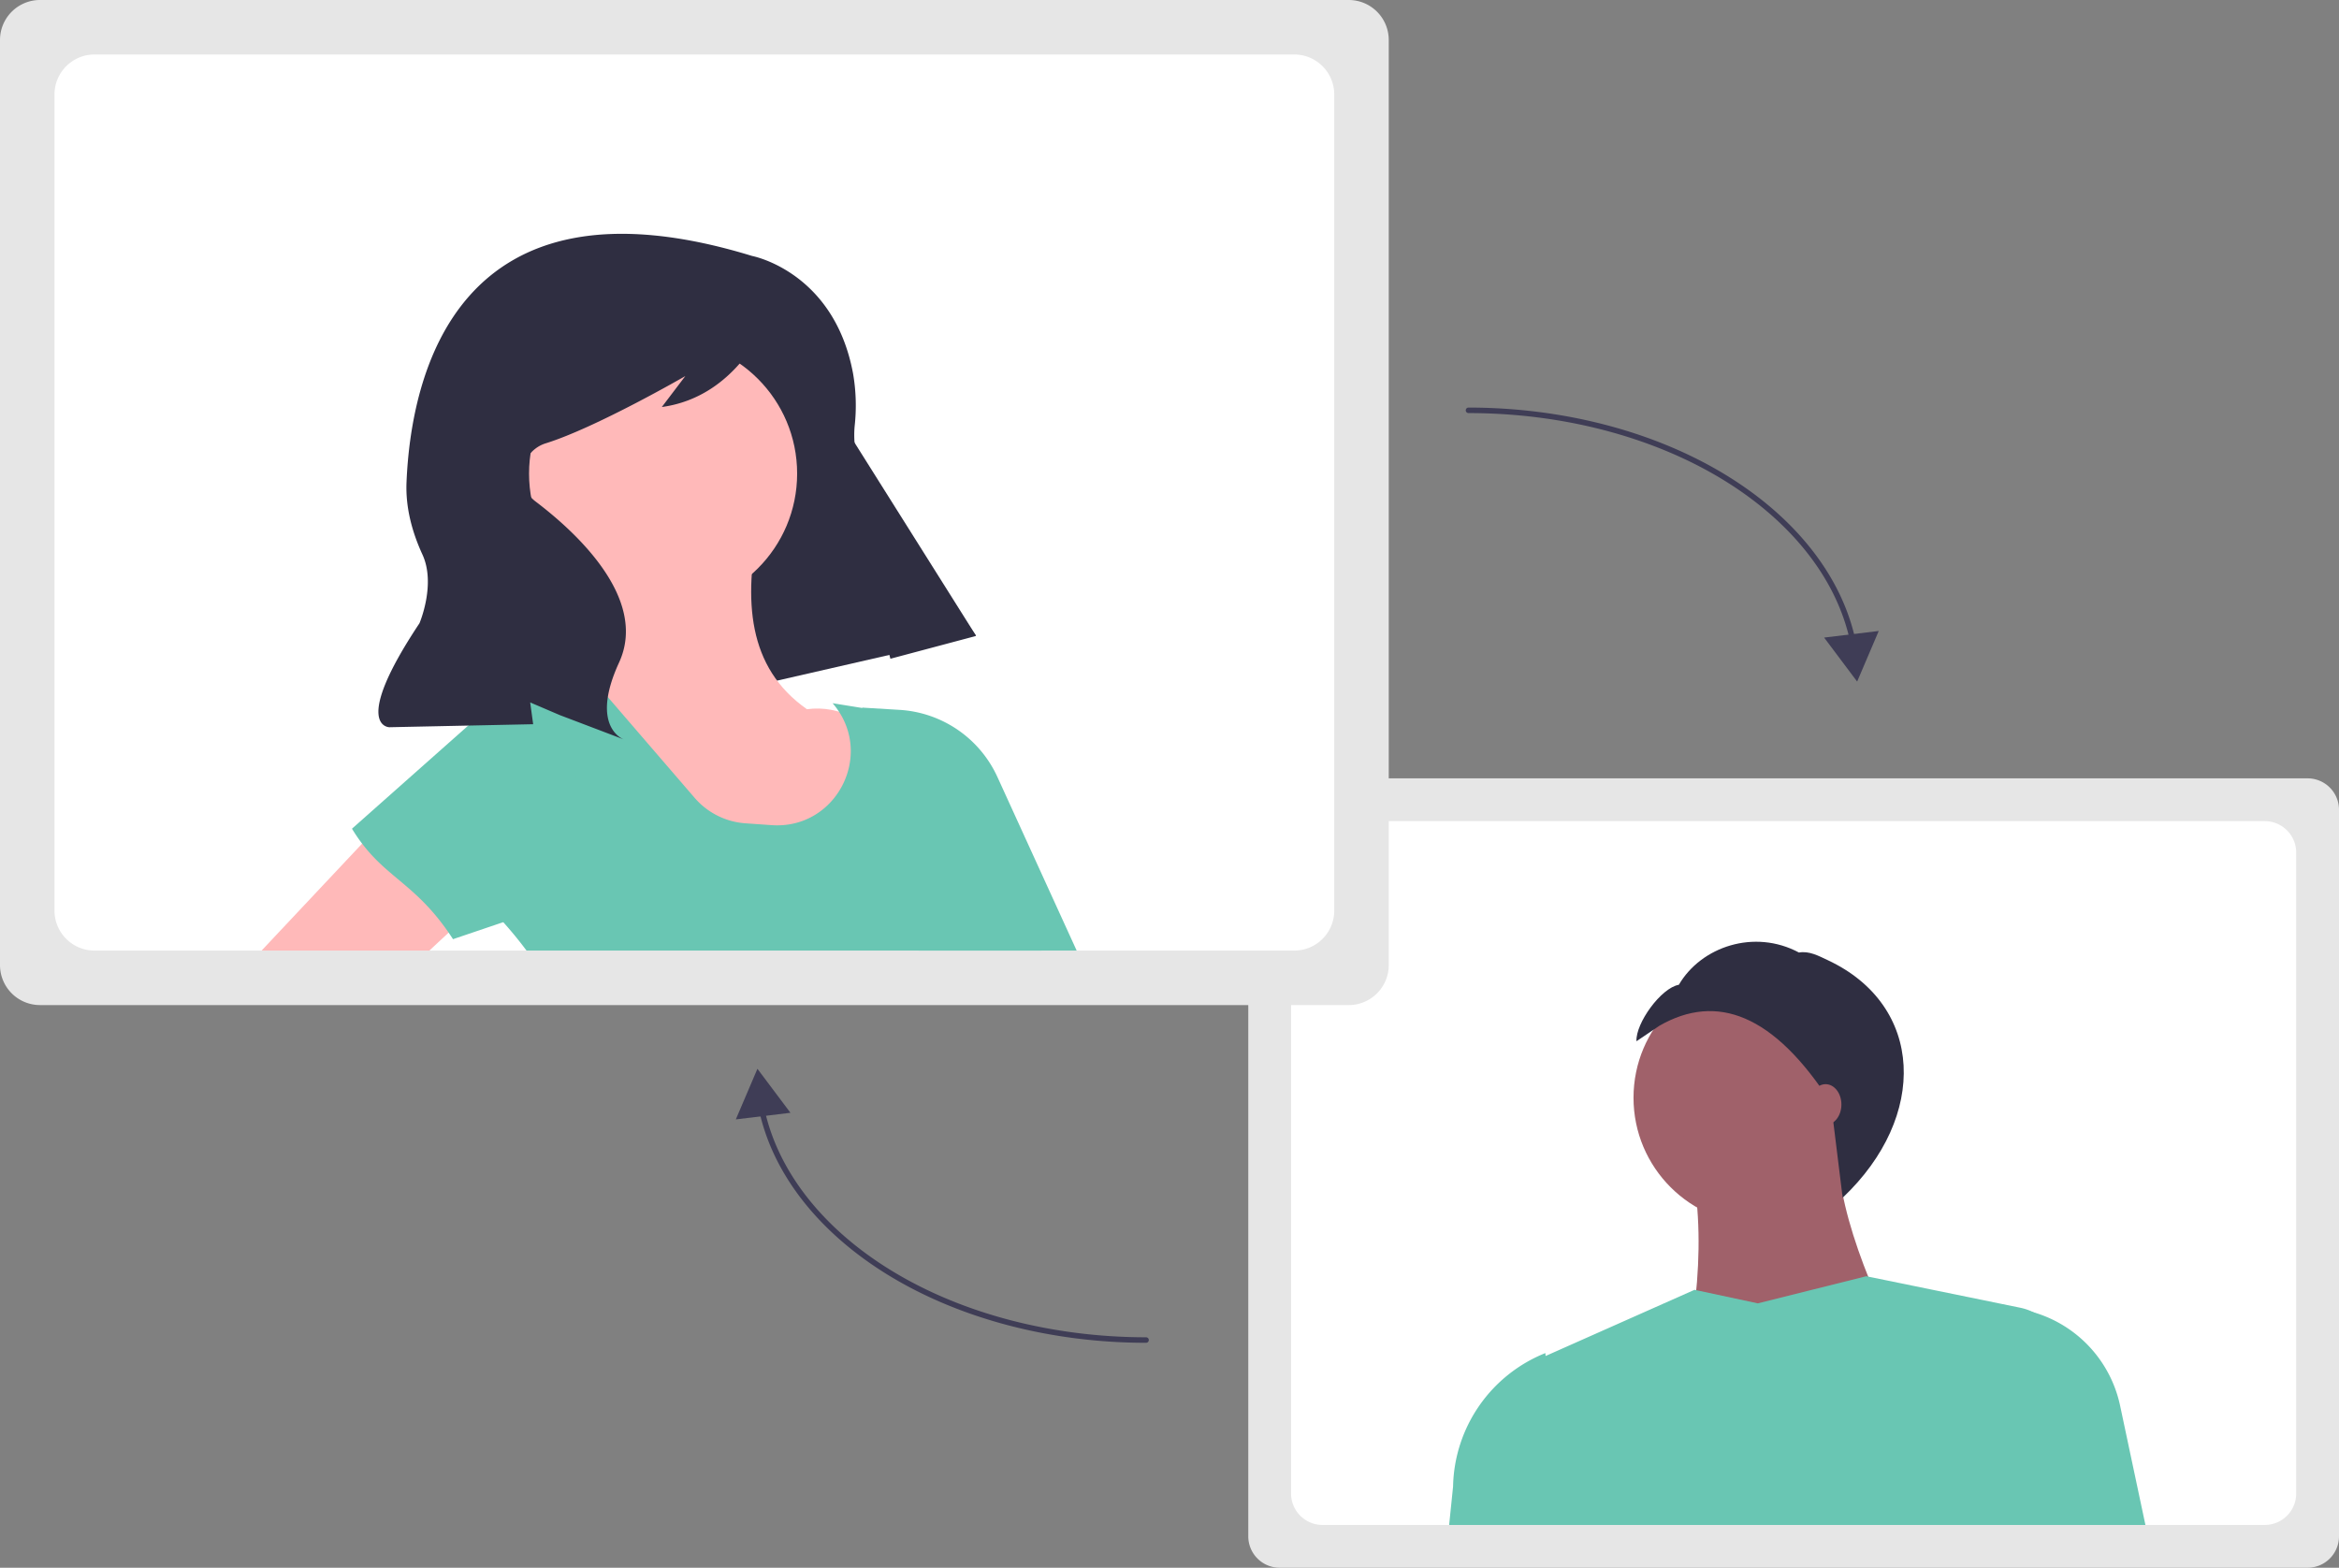 <svg id="a77d060e-bfde-44e4-9303-3da9960cf22f" data-name="Layer 1" xmlns="http://www.w3.org/2000/svg" width="847.936" height="568.361" viewBox="0 0 847.936 568.361"><rect x="0" y="0" width="847.936" height="568.361" fill="#808080" stroke="none"/><path d="M1012.59,734.18H639.937a11.391,11.391,0,0,1-11.378-11.378v-263.424A11.391,11.391,0,0,1,639.937,448h372.653a11.391,11.391,0,0,1,11.378,11.378v263.424A11.391,11.391,0,0,1,1012.59,734.18Z" transform="translate(-176.032 -165.82)" fill="#e6e6e6"/><path d="M997.076,463.513H655.456a11.398,11.398,0,0,0-11.383,11.383v232.388a11.398,11.398,0,0,0,11.383,11.383H997.076a11.391,11.391,0,0,0,11.375-11.383v-232.388A11.391,11.391,0,0,0,997.076,463.513Z" transform="translate(-176.032 -165.82)" fill="#fff"/><circle cx="638.059" cy="397.968" r="45.875" fill="#a0616a"/><path d="M867.339,659.634l-81.92,8.192c7.572-34.087,9.408-65.934,0-93.389h57.344C839.648,597.315,851.292,627.399,867.339,659.634Z" transform="translate(-176.032 -165.82)" fill="#a0616a"/><path d="M923.874,659.888c-1.022,19.977-2.206,39.627-3.666,58.779H728.666q-3.4-18.968-8.267-38.176a17.522,17.522,0,0,1,9.829-20.354l6.112-2.721L790.33,633.421l.635.137,22.303,4.773L852.595,628.502l.687.137,55.131,11.28a19.644,19.644,0,0,1,4.704,1.614A19.382,19.382,0,0,1,923.874,659.888Z" transform="translate(-176.032 -165.82)" fill="#69c6b3"/><path d="M953.792,718.667H912.405l-7.383-78.696a45.04,45.04,0,0,1,39.601,35.498Z" transform="translate(-176.032 -165.82)" fill="#69c6b3"/><path d="M741.062,718.667H701.375l1.425-13.916a53.247,53.247,0,0,1,33.463-48.392l.077,1.056Z" transform="translate(-176.032 -165.82)" fill="#69c6b3"/><path d="M777.669,537.649c20.678-11.83,41.383-4.272,62.125,28.008l4.24,34.385c31.13-29.491,29.556-69.737-5.354-86.107-3.432-1.609-6.758-3.44-10.493-2.793-16.146-8.646-35.449-2.152-43.539,11.696-6.45,1.117-15.696,13.931-15.363,20.468Z" transform="translate(-176.032 -165.82)" fill="#2f2e41"/><ellipse cx="661.816" cy="400.426" rx="5.734" ry="7.373" fill="#a0616a"/><path d="M664.995,530.195H190.519a14.504,14.504,0,0,1-14.487-14.487V180.307a14.504,14.504,0,0,1,14.487-14.487h474.476a14.504,14.504,0,0,1,14.487,14.487V515.708A14.504,14.504,0,0,1,664.995,530.195Z" transform="translate(-176.032 -165.82)" fill="#e6e6e6"/><path d="M645.242,185.571H210.278a14.512,14.512,0,0,0-14.494,14.494V495.95a14.512,14.512,0,0,0,14.494,14.494H645.242a14.503,14.503,0,0,0,14.483-14.494V200.064A14.503,14.503,0,0,0,645.242,185.571Z" transform="translate(-176.032 -165.82)" fill="#fff"/><polygon points="353.705 230.274 219.549 260.975 162.866 154.068 277.58 109.282 353.705 230.274" fill="#2f2e41"/><circle cx="240.384" cy="171.692" r="48.594" fill="#ffb9b9"/><path d="M410.771,497.639l117.961-17.029c-17.609-31.872-35.764-60.92-60.163-57.672-21.707-15.192-22.958-39.615-17.469-67.079l-59.043,15.783c5.195,16.93,3.186,31.796-10.651,43.273C400.739,442.132,413.251,469.604,410.771,497.639Z" transform="translate(-176.032 -165.82)" fill="#ffb9b9"/><path d="M553.569,510.443h-186.658q-3.968-5.329-8.438-10.307c-.197-.23-.404-.47-.612-.7l5.017-70.927.503-7.17a9.547,9.547,0,0,1,6.208-8.296h.011a6.196,6.196,0,0,1,.863-.295l15.477-4.132,1.541-.415.219.262,8.69,10.078,5.804,6.744,25.664,29.785a26.766,26.766,0,0,0,18.385,9.225l9.498.667c16.811,1.191,28.714-12.417,28.714-26.856A25.869,25.869,0,0,0,480.182,423.842a26.404,26.404,0,0,0-2.317-3.082l10.799,1.738,15.477,2.503,17.445,41.011C539.119,479.915,550.191,494.671,553.569,510.443Z" transform="translate(-176.032 -165.82)" fill="#69c6b3"/><polygon points="152.415 283.359 175.882 325.791 162.645 338.109 155.639 344.624 94.822 344.624 131.275 305.843 152.415 283.359" fill="#ffb9b9"/><path d="M566.346,510.443H509.093L503.027,484.331,490.096,428.662l-1.432-6.165-.033-.142,13.543.82a41.754,41.754,0,0,1,35.447,24.342Z" transform="translate(-176.032 -165.82)" fill="#69c6b3"/><path d="M340.259,506.304l56.314-19.066-19.855-67.551a9.586,9.586,0,0,0-10.411-6.806h0a9.586,9.586,0,0,0-5.149,2.338l-57.527,51.037C314.637,484.375,326.354,484.829,340.259,506.304Z" transform="translate(-176.032 -165.82)" fill="#69c6b3"/><path d="M448.699,258.619s29.719,5.59,36.591,42.655a68.044,68.044,0,0,1,.582,18.926c-.686,7.135.309,22.204,15.801,39.947a388.439,388.439,0,0,1,28.207,36.225l0,0-31.054,8.267-13.875-51.45A263.197,263.197,0,0,0,454.197,282.501l-.285-.458s-10.314,27.558-37.958,31.336l8.524-11.222s-32.316,18.681-50.625,24.388a12.029,12.029,0,0,0-3.882,20.918q.195.153.397.307c13.467,10.228,40.94,34.634,30.086,58.243s1.803,27.914,1.803,27.914L378.917,425.049l-10.682-4.574,1.079,7.898-52.149,1.093s-14.092-.086,10.939-37.701c0,0,6.04-14.104,1.081-24.88-3.802-8.263-6.158-17.139-5.78-26.227C324.982,302.734,340.958,225.582,448.699,258.619Z" transform="translate(-176.032 -165.82)" fill="#2f2e41"/><path d="M847.816,399.638a1.001,1.001,0,0,1-.979-.796c-4.758-22.886-21.223-43.917-46.36-59.221-25.469-15.504-58.169-24.043-92.076-24.043a1,1,0,0,1,0-2c34.269,0,67.338,8.643,93.116,24.335,25.616,15.594,42.406,37.088,47.279,60.522a1.001,1.001,0,0,1-.98,1.204Z" transform="translate(-176.032 -165.82)" fill="#3f3d56"/><polygon points="661.281 231.145 673.255 247.094 681.082 228.751 661.281 231.145" fill="#3f3d56"/><path d="M591.5,652.632c-34.269,0-67.338-8.643-93.116-24.336-25.617-15.595-42.407-37.088-47.279-60.522a1.0 1,0,1,1,1.958-.406c4.758,22.886,21.223,43.917,46.361,59.221,25.469,15.505,58.169,24.044,92.076,24.044a1,1,0,0,1,0,2Z" transform="translate(-176.032 -165.82)" fill="#3f3d56"/><polygon points="286.555 403.424 274.581 387.475 266.754 405.818 286.555 403.424" fill="#3f3d56"/></svg>
